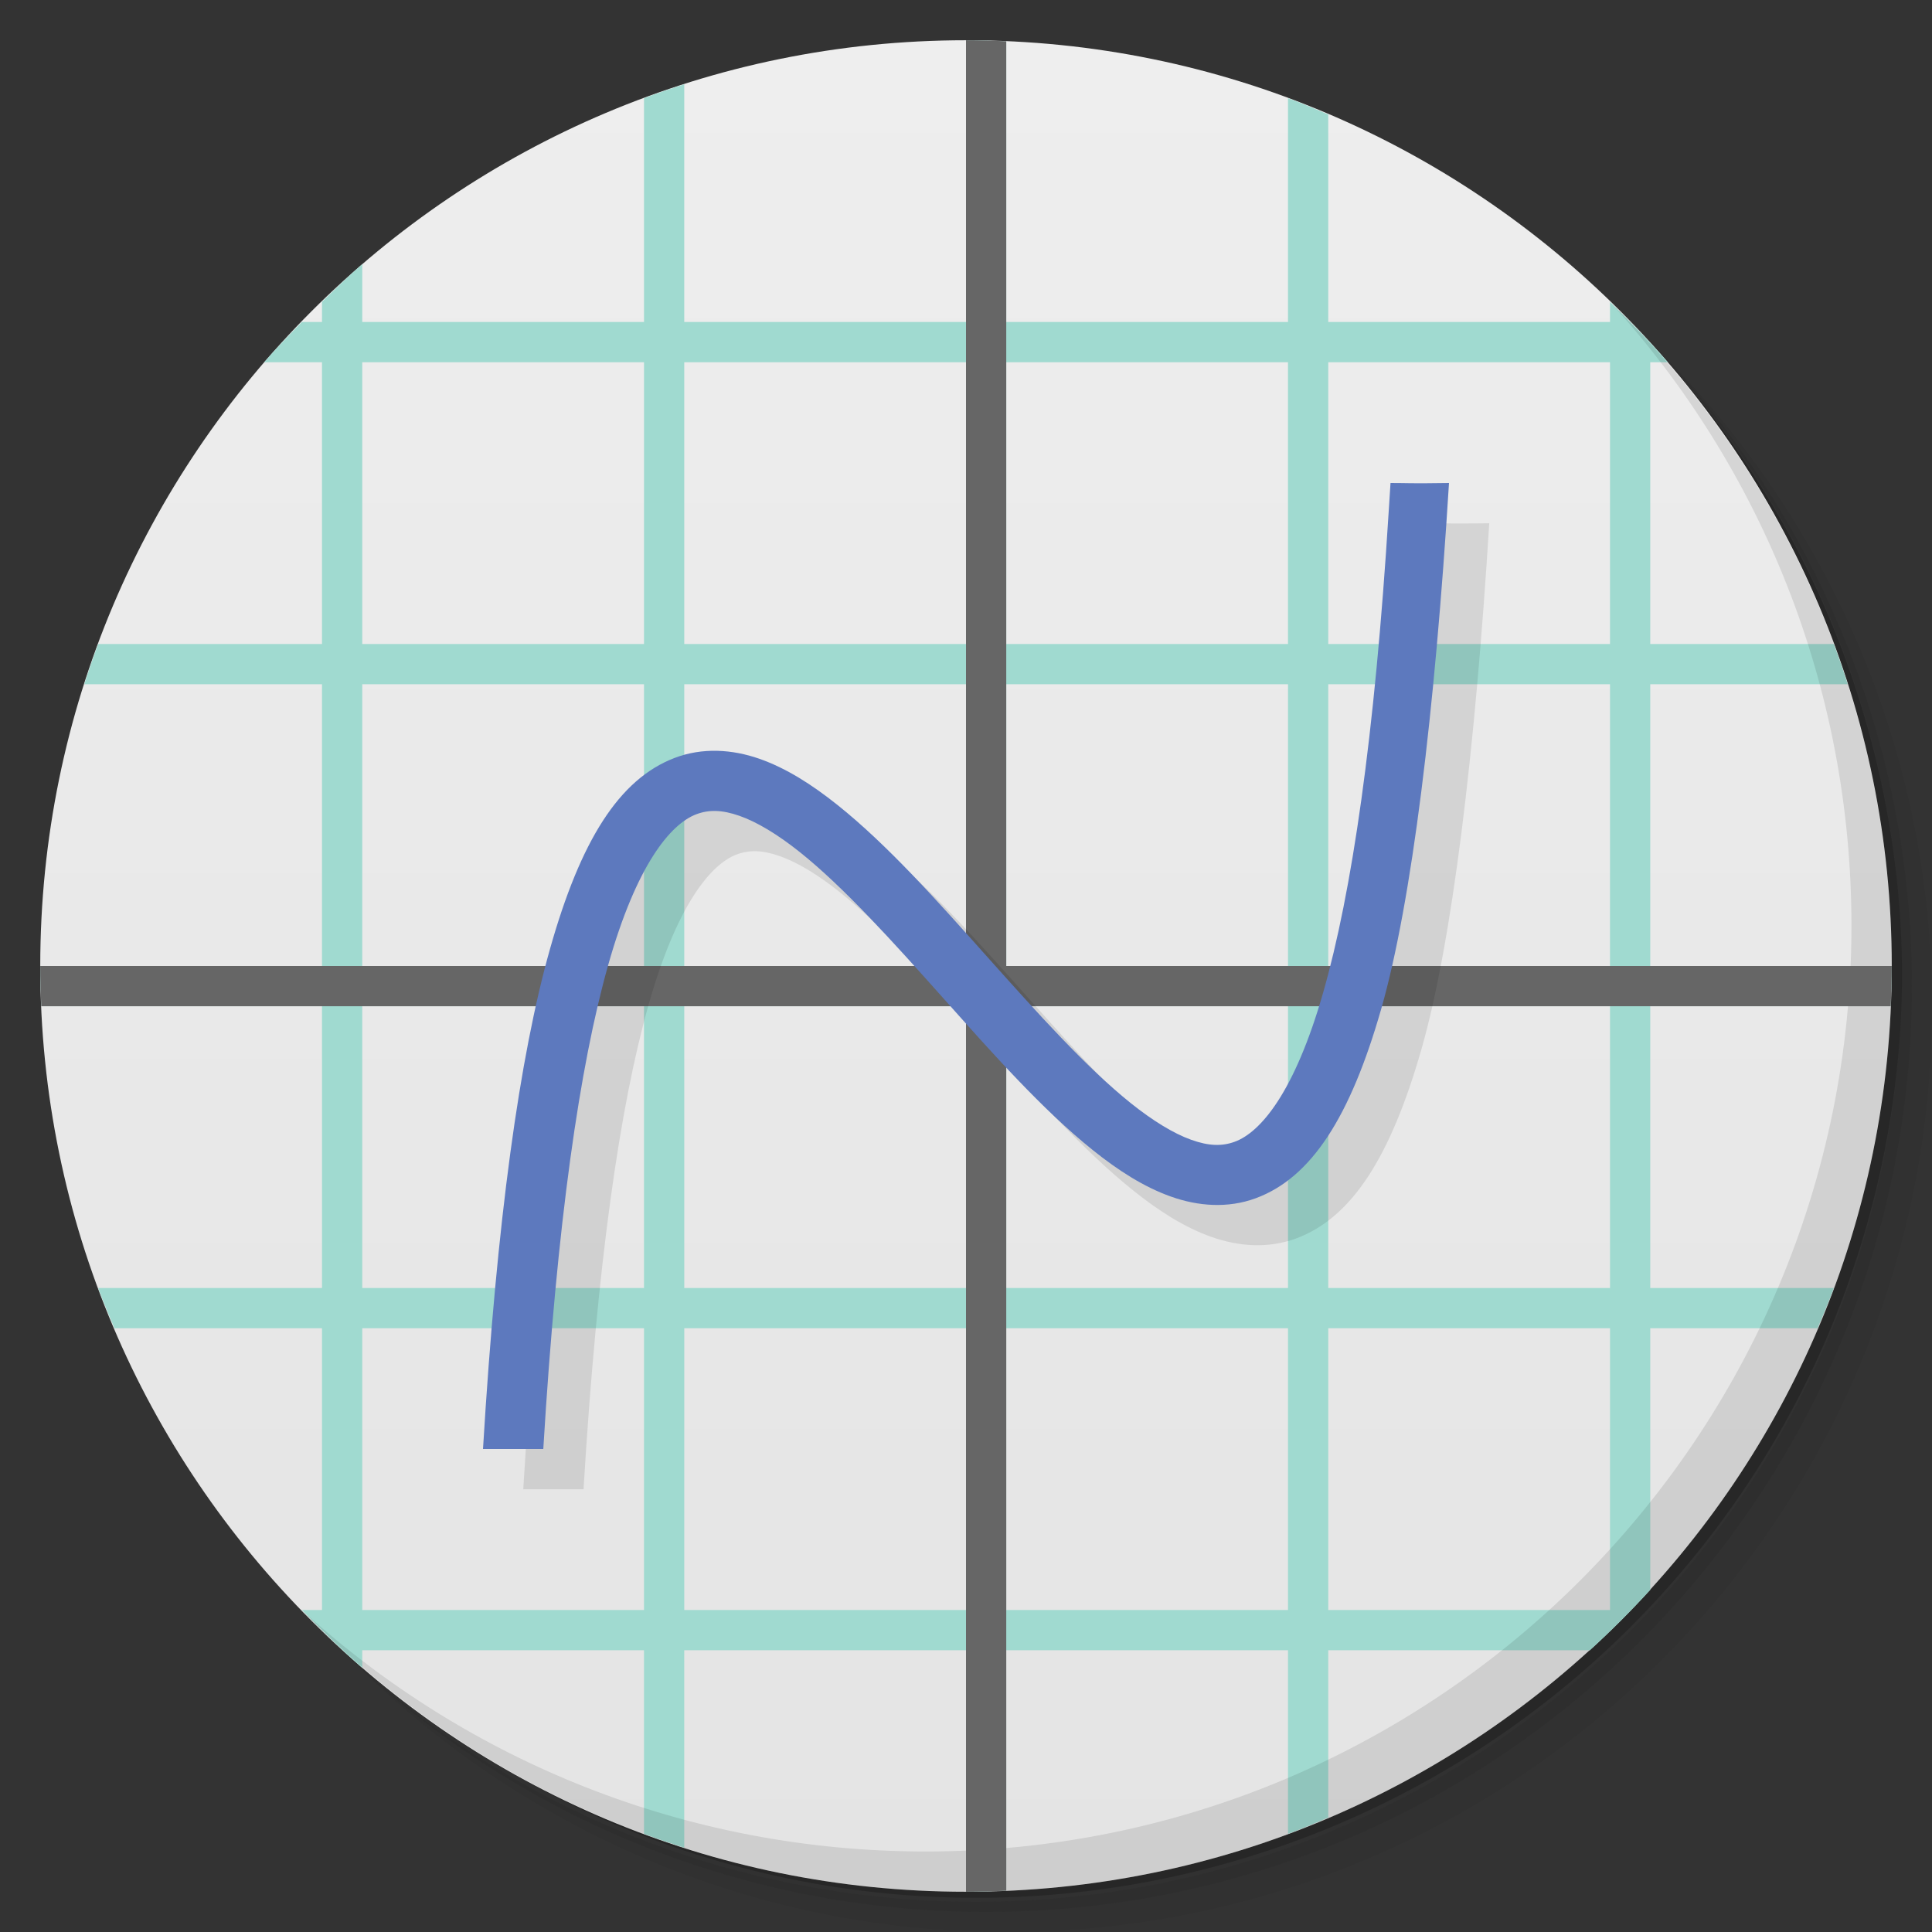 <?xml version="1.0" encoding="UTF-8" standalone="no"?>
<svg
   xmlns:dc="http://purl.org/dc/elements/1.1/"
   xmlns:cc="http://creativecommons.org/ns#"
   xmlns:rdf="http://www.w3.org/1999/02/22-rdf-syntax-ns#"
   xmlns:svg="http://www.w3.org/2000/svg"
   xmlns="http://www.w3.org/2000/svg"
   xmlns:sodipodi="http://sodipodi.sourceforge.net/DTD/sodipodi-0.dtd"
   xmlns:inkscape="http://www.inkscape.org/namespaces/inkscape"
   viewBox="0 0 48 48"
   id="svg2"
   version="1.1"
   inkscape:version="0.91 r13725"
   width="100%"
   height="100%"
   sodipodi:docname="kmplot.svg">
  <rect x="0" y="0" width="48" height="48" fill="#333333" stroke="none"/>
  <sodipodi:namedview
     pagecolor="#ffffff"
     bordercolor="#666666"
     borderopacity="1"
     objecttolerance="10"
     gridtolerance="10"
     guidetolerance="10"
     inkscape:pageopacity="0"
     inkscape:pageshadow="2"
     inkscape:window-width="1366"
     inkscape:window-height="713"
     id="namedview59"
     showgrid="false"
     showguides="false"
     inkscape:guide-bbox="true"
     inkscape:zoom="16"
     inkscape:cx="10.536819"
     inkscape:cy="20.897709"
     inkscape:window-x="0"
     inkscape:window-y="28"
     inkscape:window-maximized="1"
     inkscape:current-layer="svg2">
    <inkscape:grid
       type="xygrid"
       id="grid3038" />
  </sodipodi:namedview>
  <defs
     id="defs4">
    <linearGradient
       id="linearGradient3764"
       x1="1"
       x2="47"
       gradientUnits="userSpaceOnUse"
       gradientTransform="matrix(0,-1,1,0,-1.5e-6,48)">
      <stop
         stop-color="#e4e4e4"
         stop-opacity="1"
         id="stop7" />
      <stop
         offset="1"
         stop-color="#eee"
         stop-opacity="1"
         id="stop9" />
    </linearGradient>
  </defs>
  <g
     id="g21">
    <path
       d="m 36.31 5 c 5.859 4.062 9.688 10.831 9.688 18.5 c 0 12.426 -10.07 22.5 -22.5 22.5 c -7.669 0 -14.438 -3.828 -18.5 -9.688 c 1.037 1.822 2.306 3.499 3.781 4.969 c 4.085 3.712 9.514 5.969 15.469 5.969 c 12.703 0 23 -10.298 23 -23 c 0 -5.954 -2.256 -11.384 -5.969 -15.469 c -1.469 -1.475 -3.147 -2.744 -4.969 -3.781 z m 4.969 3.781 c 3.854 4.113 6.219 9.637 6.219 15.719 c 0 12.703 -10.297 23 -23 23 c -6.081 0 -11.606 -2.364 -15.719 -6.219 c 4.16 4.144 9.883 6.719 16.219 6.719 c 12.703 0 23 -10.298 23 -23 c 0 -6.335 -2.575 -12.06 -6.719 -16.219 z"
       opacity="0.05"
       id="path23" />
    <path
       d="m 41.28 8.781 c 3.712 4.085 5.969 9.514 5.969 15.469 c 0 12.703 -10.297 23 -23 23 c -5.954 0 -11.384 -2.256 -15.469 -5.969 c 4.113 3.854 9.637 6.219 15.719 6.219 c 12.703 0 23 -10.298 23 -23 c 0 -6.081 -2.364 -11.606 -6.219 -15.719 z"
       opacity="0.1"
       id="path25" />
    <path
       d="m 31.25 2.375 c 8.615 3.154 14.75 11.417 14.75 21.13 c 0 12.426 -10.07 22.5 -22.5 22.5 c -9.708 0 -17.971 -6.135 -21.12 -14.75 a 23 23 0 0 0 44.875 -7 a 23 23 0 0 0 -16 -21.875 z"
       opacity="0.2"
       id="path27" />
  </g>
  <g
     id="g29">
    <path
       d="m 24 1 c 12.703 0 23 10.297 23 23 c 0 12.703 -10.297 23 -23 23 -12.703 0 -23 -10.297 -23 -23 0 -12.703 10.297 -23 23 -23 z"
       fill="url(#linearGradient3764)"
       fill-opacity="1"
       id="path31" />
  </g>
  <g
     id="g33" />
  <path
     inkscape:connector-curvature="0"
     style="fill:#a0dad0;fill-opacity:1"
     d="m 24,1 0,7 -7,0 0,-5.906 C 16.663,2.201 16.33,2.315 16,2.438 L 16,8 9,8 9,6.562 C 8.654,6.86 8.327,7.182 8,7.5 L 8,8 7.5,8 C 7.182,8.327 6.86,8.654 6.562,9 L 8,9 8,16 2.438,16 C 2.315,16.33 2.201,16.663 2.094,17 L 8,17 8,24 1,24 c 0,0.334 0.017,0.669 0.031,1 L 8,25 8,32 2.438,32 c 0.127,0.342 0.264,0.666 0.406,1 L 8,33 8,40 7.5,40 c 0.481,0.496 0.976,0.986 1.5,1.438 L 9,41 l 7,0 0,4.562 c 0.33,0.123 0.663,0.236 1,0.344 L 17,41 l 7,0 0,6 c 0.334,0 0.669,-0.017 1,-0.031 L 25,41 l 7,0 0,4.562 c 0.342,-0.127 0.666,-0.264 1,-0.406 L 33,41 l 6.5,0 c 0.522,-0.476 1.024,-0.978 1.5,-1.5 l 0,-6.5 4.156,0 c 0.142,-0.334 0.279,-0.658 0.406,-1 L 41,32 l 0,-7 5.969,0 C 46.983,24.669 47,24.334 47,24 l -6,0 0,-7 4.906,0 C 45.799,16.663 45.685,16.33 45.562,16 L 41,16 41,9 41.438,9 C 40.986,8.476 40.496,7.981 40,7.5 L 40,8 33,8 33,2.844 C 32.666,2.701 32.342,2.564 32,2.438 L 32,8 25,8 25,1.031 C 24.669,1.017 24.334,1 24,1 z m -15,8 7,0 0,7 -7,0 0,-7 z m 8,0 7,0 0,7 -7,0 0,-7 z m 8,0 7,0 0,7 -7,0 0,-7 z m 8,0 7,0 0,7 -7,0 0,-7 z m -24,8 7,0 0,7 -7,0 0,-7 z m 8,0 7,0 0,7 -7,0 0,-7 z m 8,0 7,0 0,7 -7,0 0,-7 z m 8,0 7,0 0,7 -7,0 0,-7 z m -24,8 7,0 0,7 -7,0 0,-7 z m 8,0 7,0 0,7 -7,0 0,-7 z m 8,0 7,0 0,7 -7,0 0,-7 z m 8,0 7,0 0,7 -7,0 0,-7 z m -24,8 7,0 0,7 -7,0 0,-7 z m 8,0 7,0 0,7 -7,0 0,-7 z m 8,0 7,0 0,7 -7,0 0,-7 z m 8,0 7,0 0,7 -7,0 0,-7 z"
     id="path31-6" />
  <g
     id="g55">
    <path
       d="m 40.03 7.531 c 3.712 4.084 5.969 9.514 5.969 15.469 0 12.703 -10.297 23 -23 23 c -5.954 0 -11.384 -2.256 -15.469 -5.969 4.178 4.291 10.01 6.969 16.469 6.969 c 12.703 0 23 -10.298 23 -23 0 -6.462 -2.677 -12.291 -6.969 -16.469 z"
       opacity="0.1"
       id="path57" />
  </g>
  <path
     inkscape:connector-curvature="0"
     style="fill:#666666"
     d="m 24,1 0,23 -23,0 c 0,0.335 0.011,0.668 0.025,1 L 24,25 24,47 c 0.335,0 0.668,-0.011 1,-0.025 L 25,25 46.975,25 C 46.989,24.668 47,24.335 47,24 L 25,24 25,1.025 C 24.668,1.011 24.335,1 24,1 Z"
     id="path31-8" />
  <g
     id="g5322">
    <path
       style="color:#000000;font-style:normal;font-variant:normal;font-weight:normal;font-stretch:normal;font-size:medium;line-height:normal;font-family:sans-serif;text-indent:0;text-align:start;text-decoration:none;text-decoration-line:none;text-decoration-style:solid;text-decoration-color:#000000;letter-spacing:normal;word-spacing:normal;text-transform:none;direction:ltr;block-progression:tb;writing-mode:lr-tb;baseline-shift:baseline;text-anchor:start;white-space:normal;clip-rule:nonzero;display:inline;overflow:visible;visibility:visible;opacity:1;isolation:auto;mix-blend-mode:normal;color-interpolation:sRGB;color-interpolation-filters:linearRGB;solid-color:#000000;solid-opacity:1;fill:#000000;fill-opacity:0.098;fill-rule:evenodd;stroke:none;stroke-width:1.5;stroke-linecap:butt;stroke-linejoin:miter;stroke-miterlimit:4;stroke-dasharray:none;stroke-dashoffset:0;stroke-opacity:1;color-rendering:auto;image-rendering:auto;shape-rendering:auto;text-rendering:auto;enable-background:accumulate"
       d="m 35.547,13 -0.045,0.703 c -0.348,5.624 -0.919,9.48 -1.629,11.959 -0.71,2.479 -1.555,3.468 -2.193,3.703 -0.319,0.118 -0.648,0.109 -1.084,-0.047 -0.436,-0.155 -0.954,-0.472 -1.504,-0.912 -1.099,-0.881 -2.321,-2.241 -3.555,-3.623 -1.233,-1.382 -2.477,-2.784 -3.734,-3.787 -0.629,-0.501 -1.264,-0.909 -1.938,-1.145 -0.674,-0.235 -1.414,-0.284 -2.105,-0.02 -1.383,0.528 -2.336,2.057 -3.094,4.74 C 13.908,27.256 13.344,31.295 13,37 l 1.498,0 c 0.341,-5.647 0.906,-9.522 1.611,-12.02 0.705,-2.497 1.549,-3.505 2.186,-3.748 0.318,-0.121 0.643,-0.114 1.076,0.037 0.433,0.151 0.948,0.461 1.496,0.898 1.096,0.874 2.318,2.232 3.551,3.613 1.233,1.382 2.478,2.789 3.736,3.797 0.629,0.504 1.264,0.912 1.938,1.152 0.674,0.24 1.413,0.297 2.107,0.041 1.388,-0.512 2.351,-2.03 3.115,-4.697 C 36.078,23.407 36.648,18.682 37,13 c -1.011,0.015 -1,0 -1.453,0 z"
       id="path4217"
       inkscape:connector-curvature="0"
       sodipodi:nodetypes="ccsssssssssccssssssssscc" />
    <path
       sodipodi:nodetypes="ccsssssssssccssssssssscc"
       inkscape:connector-curvature="0"
       id="path4209"
       d="m 34.547,12 -0.045,0.703 c -0.348,5.624 -0.919,9.48 -1.629,11.959 -0.71,2.479 -1.555,3.468 -2.193,3.703 -0.319,0.118 -0.648,0.109 -1.084,-0.047 -0.436,-0.155 -0.954,-0.472 -1.504,-0.912 -1.099,-0.881 -2.321,-2.241 -3.555,-3.623 -1.233,-1.382 -2.477,-2.784 -3.734,-3.787 -0.629,-0.501 -1.264,-0.909 -1.938,-1.145 -0.674,-0.235 -1.414,-0.284 -2.105,-0.02 -1.383,0.528 -2.336,2.057 -3.094,4.74 C 12.908,26.256 12.344,30.295 12,36 l 1.498,0 c 0.341,-5.647 0.906,-9.522 1.611,-12.02 0.705,-2.497 1.549,-3.505 2.186,-3.748 0.318,-0.121 0.643,-0.114 1.076,0.037 0.433,0.151 0.948,0.461 1.496,0.898 1.096,0.874 2.318,2.232 3.551,3.613 1.233,1.382 2.478,2.789 3.736,3.797 0.629,0.504 1.264,0.912 1.938,1.152 0.674,0.24 1.413,0.297 2.107,0.041 1.388,-0.512 2.351,-2.03 3.115,-4.697 C 35.078,22.407 35.648,17.682 36,12 c -1.011,0.015 -1,0 -1.453,0 z"
       style="color:#000000;font-style:normal;font-variant:normal;font-weight:normal;font-stretch:normal;font-size:medium;line-height:normal;font-family:sans-serif;text-indent:0;text-align:start;text-decoration:none;text-decoration-line:none;text-decoration-style:solid;text-decoration-color:#000000;letter-spacing:normal;word-spacing:normal;text-transform:none;direction:ltr;block-progression:tb;writing-mode:lr-tb;baseline-shift:baseline;text-anchor:start;white-space:normal;clip-rule:nonzero;display:inline;overflow:visible;visibility:visible;opacity:1;isolation:auto;mix-blend-mode:normal;color-interpolation:sRGB;color-interpolation-filters:linearRGB;solid-color:#000000;solid-opacity:1;fill:#5d79be;fill-opacity:1;fill-rule:evenodd;stroke:none;stroke-width:1.5;stroke-linecap:butt;stroke-linejoin:miter;stroke-miterlimit:4;stroke-dasharray:none;stroke-dashoffset:0;stroke-opacity:1;color-rendering:auto;image-rendering:auto;shape-rendering:auto;text-rendering:auto;enable-background:accumulate" />
  </g>
</svg>
